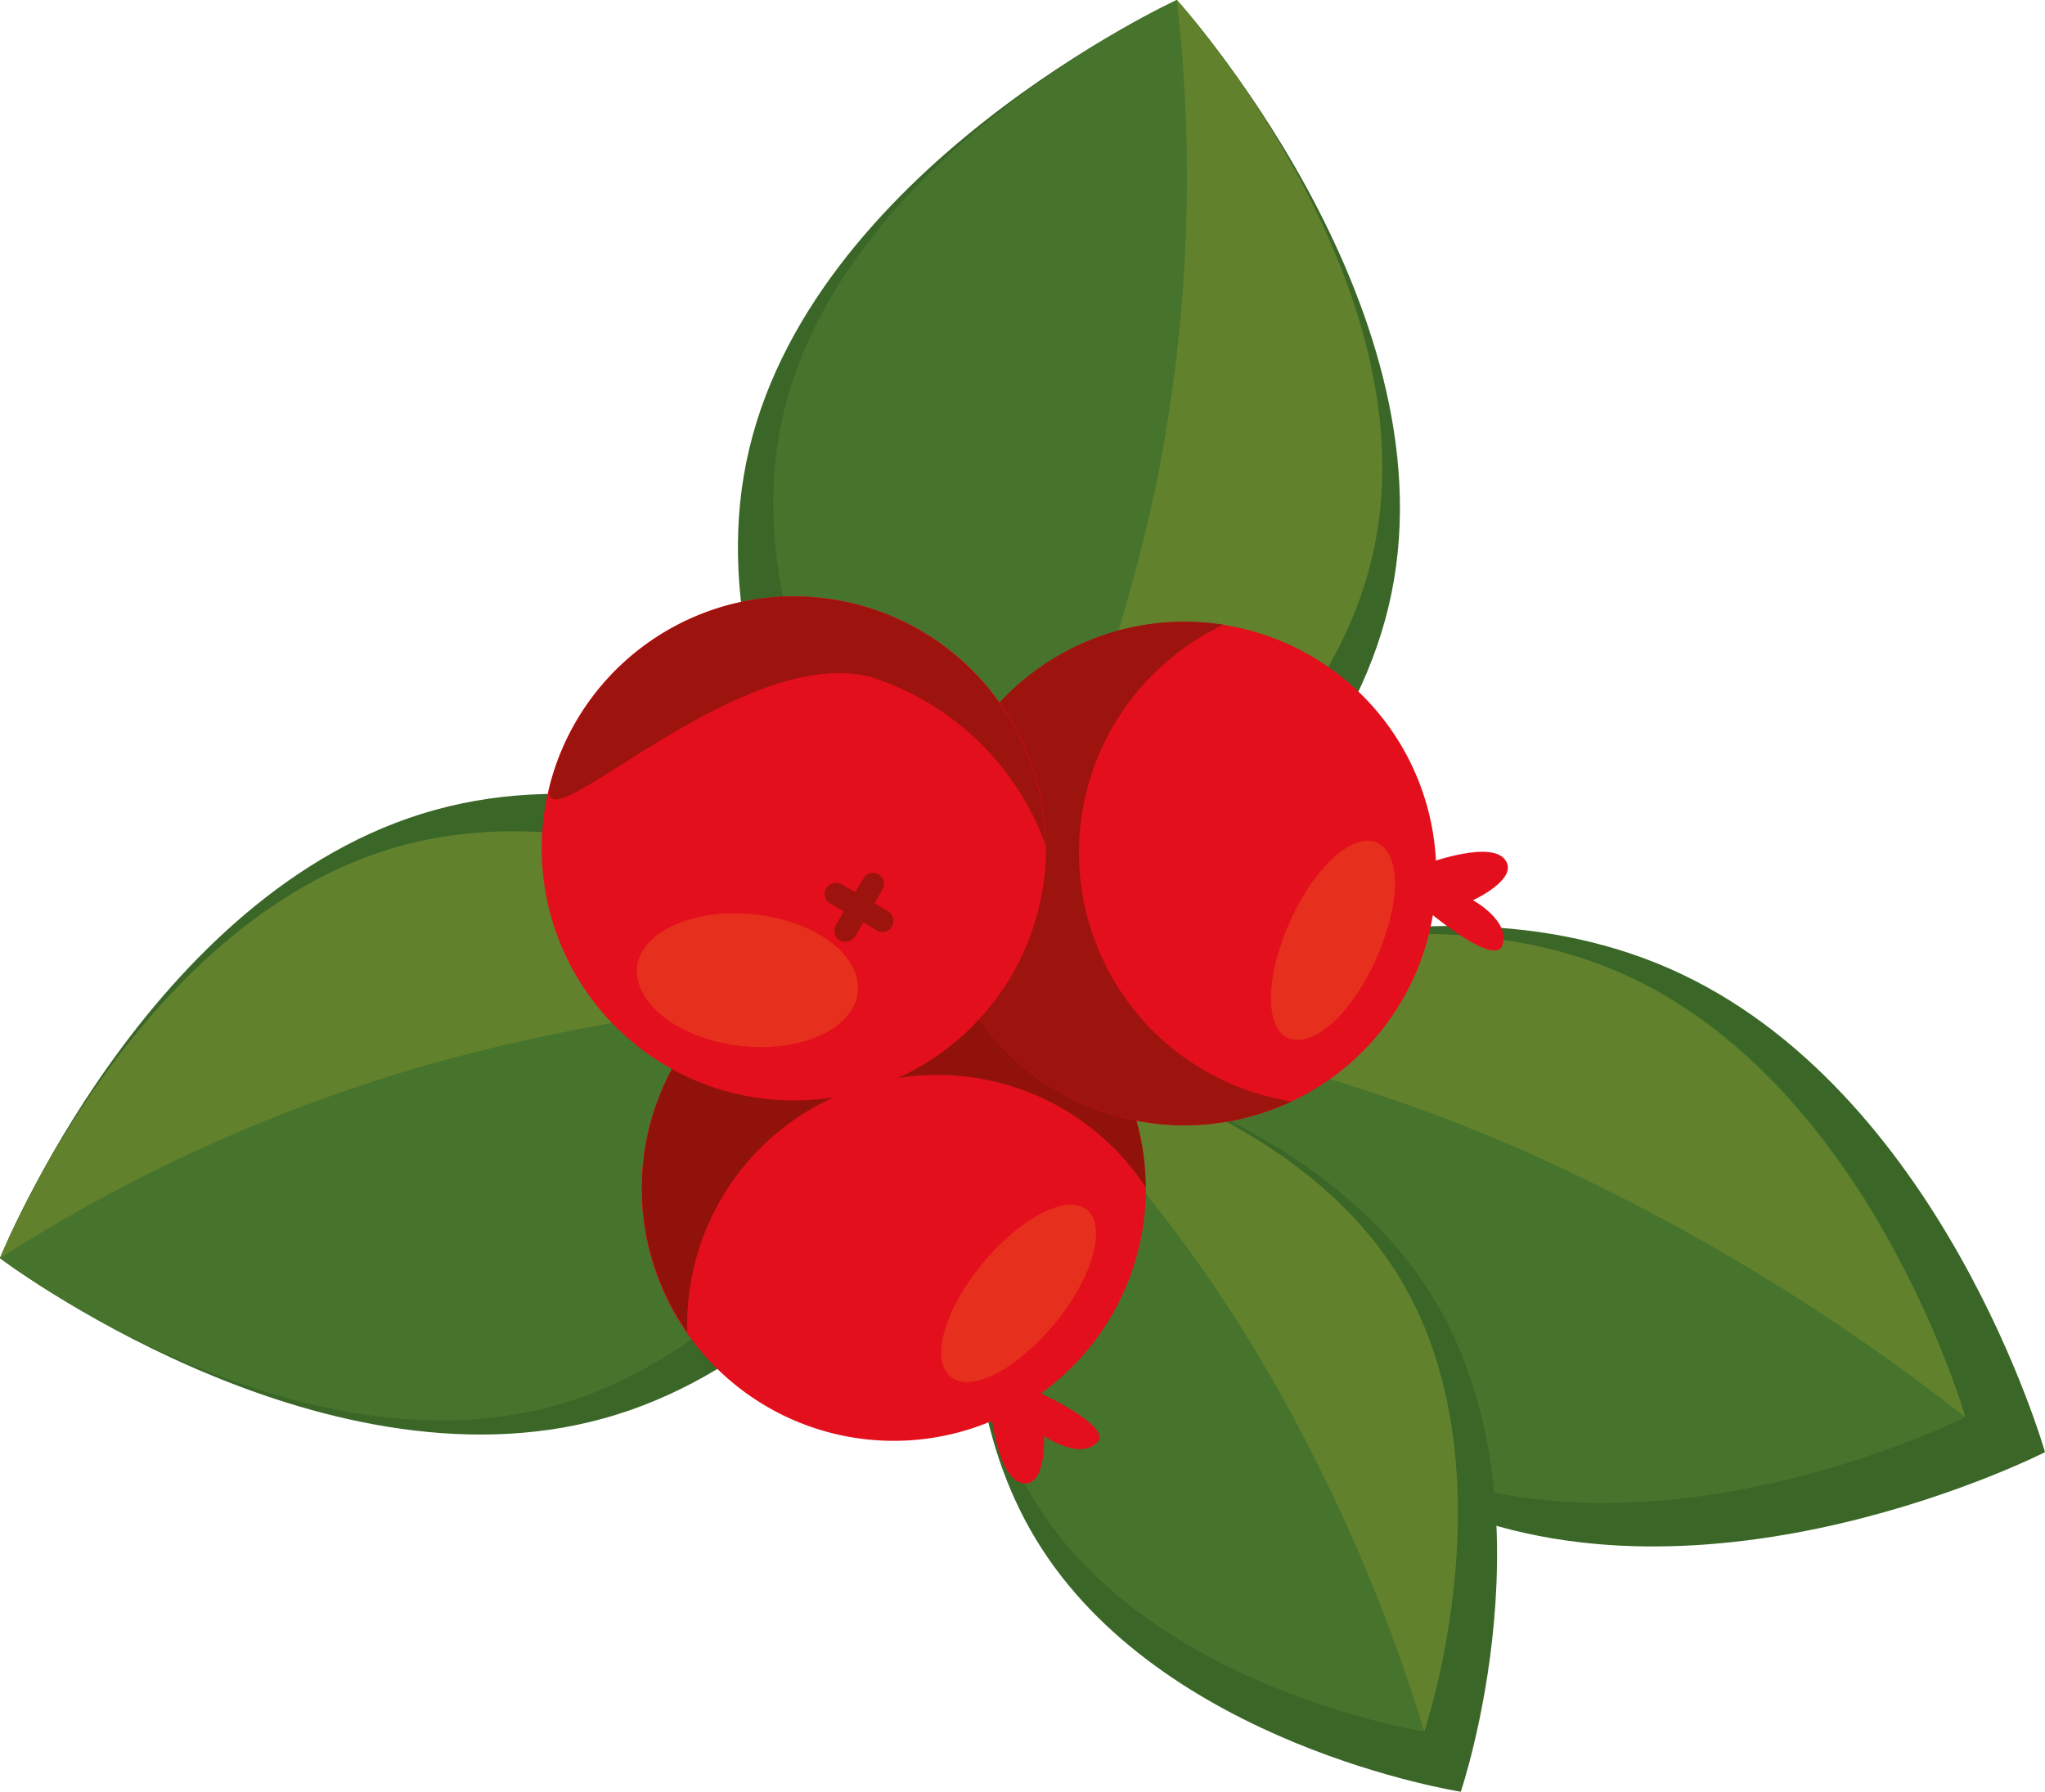 <svg xmlns="http://www.w3.org/2000/svg" viewBox="0 0 65.46 57.36"><g id="Layer_2" data-name="Layer 2"><g id="Capa_1" data-name="Capa 1"><path d="M65.46,46.49S54.64,52,45.91,48.13s-12-15.48-12-15.48S44.69,27.18,53.42,31,65.46,46.49,65.46,46.49Z" fill="#3a6627"/><path d="M62.91,45.37s-9.95,5-18,1.51S33.87,32.65,33.87,32.65s10-5,18-1.52S62.91,45.37,62.91,45.37Z" fill="#47742c"/><path d="M62.91,45.37a67,67,0,0,0-14.09-8.51,55.37,55.37,0,0,0-15-4.21s10-5,18-1.52S62.91,45.37,62.91,45.37Z" fill="#62812c"/><path d="M30.76,33.79s-8.77-9.67-6.87-19S37.67,0,37.67,0s8.78,9.67,6.87,19S30.76,33.79,30.76,33.79Z" fill="#3a6627"/><path d="M31.32,31.07S23.25,22.17,25,13.59,37.67,0,37.67,0,45.74,8.89,44,17.47,31.32,31.07,31.32,31.07Z" fill="#47742c"/><path d="M31.32,31.07A60.12,60.12,0,0,0,37,15.56,49.82,49.82,0,0,0,37.67,0S45.74,8.89,44,17.47,31.32,31.07,31.32,31.07Z" fill="#62812c"/><path d="M33.24,31.06S28.5,42.87,19.32,45.41,0,40.28,0,40.28,4.74,28.47,13.92,25.93,33.24,31.06,33.24,31.06Z" fill="#3a6627"/><path d="M30.56,31.81S26.2,42.66,17.76,45,0,40.28,0,40.28,4.36,29.43,12.8,27.09,30.56,31.81,30.56,31.81Z" fill="#47742c"/><path d="M30.56,31.81a62.43,62.43,0,0,0-16.34,2.13A51.69,51.69,0,0,0,0,40.28S4.36,29.43,12.8,27.09,30.56,31.81,30.56,31.81Z" fill="#62812c"/><path d="M46.76,57.36s-9.61-1.49-13.6-8.08-.86-15.79-.86-15.79S41.9,35,45.89,41.57,46.76,57.36,46.76,57.36Z" fill="#3a6627"/><path d="M45.59,55.43S36.76,54.07,33.09,48s-.79-14.52-.79-14.52,8.83,1.37,12.5,7.42S45.59,55.43,45.59,55.43Z" fill="#47742c"/><path d="M45.59,55.43A54.9,54.9,0,0,0,40.2,43.26a45.61,45.61,0,0,0-7.9-9.77s8.83,1.37,12.5,7.42S45.59,55.43,45.59,55.43Z" fill="#62812c"/><path d="M30.69,30.26a8.07,8.07,0,1,0,5.72,9.86A8.07,8.07,0,0,0,30.69,30.26Z" fill="#e40f1c"/><path d="M36.67,38A8,8,0,0,0,22,42.65,8.06,8.06,0,1,1,36.67,38Z" fill="#90120a"/><path d="M31.68,44.87s.18,2.37,1,2.6.74-1.5.74-1.5,1.12.79,1.7.21-2.42-1.86-2.42-1.86Z" fill="#e40f1c"/><path d="M34.79,38.73c-.63-.52-2.13.25-3.35,1.73s-1.67,3.09-1,3.62,2.13-.26,3.34-1.73S35.43,39.25,34.79,38.73Z" fill="#e6301d"/><path d="M31.81,33.23a8.06,8.06,0,1,1,11.37.84A8.06,8.06,0,0,1,31.81,33.23Z" fill="#e40f1c"/><path d="M41.34,35.26a8.06,8.06,0,0,1-4-14.07A8.26,8.26,0,0,1,39.16,20a8.06,8.06,0,1,0,2.18,15.26Z" fill="#9d130e"/><path d="M45.38,27.75s2.22-.88,2.77-.26-1,1.33-1,1.33,1.21.66.94,1.44-2.73-1.38-2.73-1.38Z" fill="#e40f1c"/><path d="M41.22,33.23c-.75-.35-.71-2,.09-3.77S43.37,26.6,44.12,27s.7,2-.1,3.76S42,33.57,41.22,33.23Z" fill="#e6301d"/><path d="M27.48,19.36a8.07,8.07,0,1,0,5.73,9.87A8.06,8.06,0,0,0,27.48,19.36Z" fill="#e40f1c"/><path d="M33.47,27.06a8.77,8.77,0,0,0-5.58-5.38c-4.3-1.15-10.9,5.79-10.27,3.41a8.06,8.06,0,0,1,15.85,2Z" fill="#9d130e"/><path d="M27.43,31.33c-.27-1.19-2.07-2.12-4-2.09s-3.32,1-3,2.19,2.07,2.11,4,2.09S27.69,32.51,27.43,31.33Z" fill="#e6301d"/><path d="M26.57,28.92l.44.26-.26.44a.37.37,0,0,0,.13.49.38.38,0,0,0,.49-.13l.26-.45.44.26a.35.35,0,0,0,.48-.13.36.36,0,0,0-.13-.49L28,28.92l.25-.45a.35.35,0,0,0-.61-.35l-.26.44-.44-.25a.36.36,0,0,0-.49.13A.35.35,0,0,0,26.57,28.92Z" fill="#9d130e"/></g></g></svg>